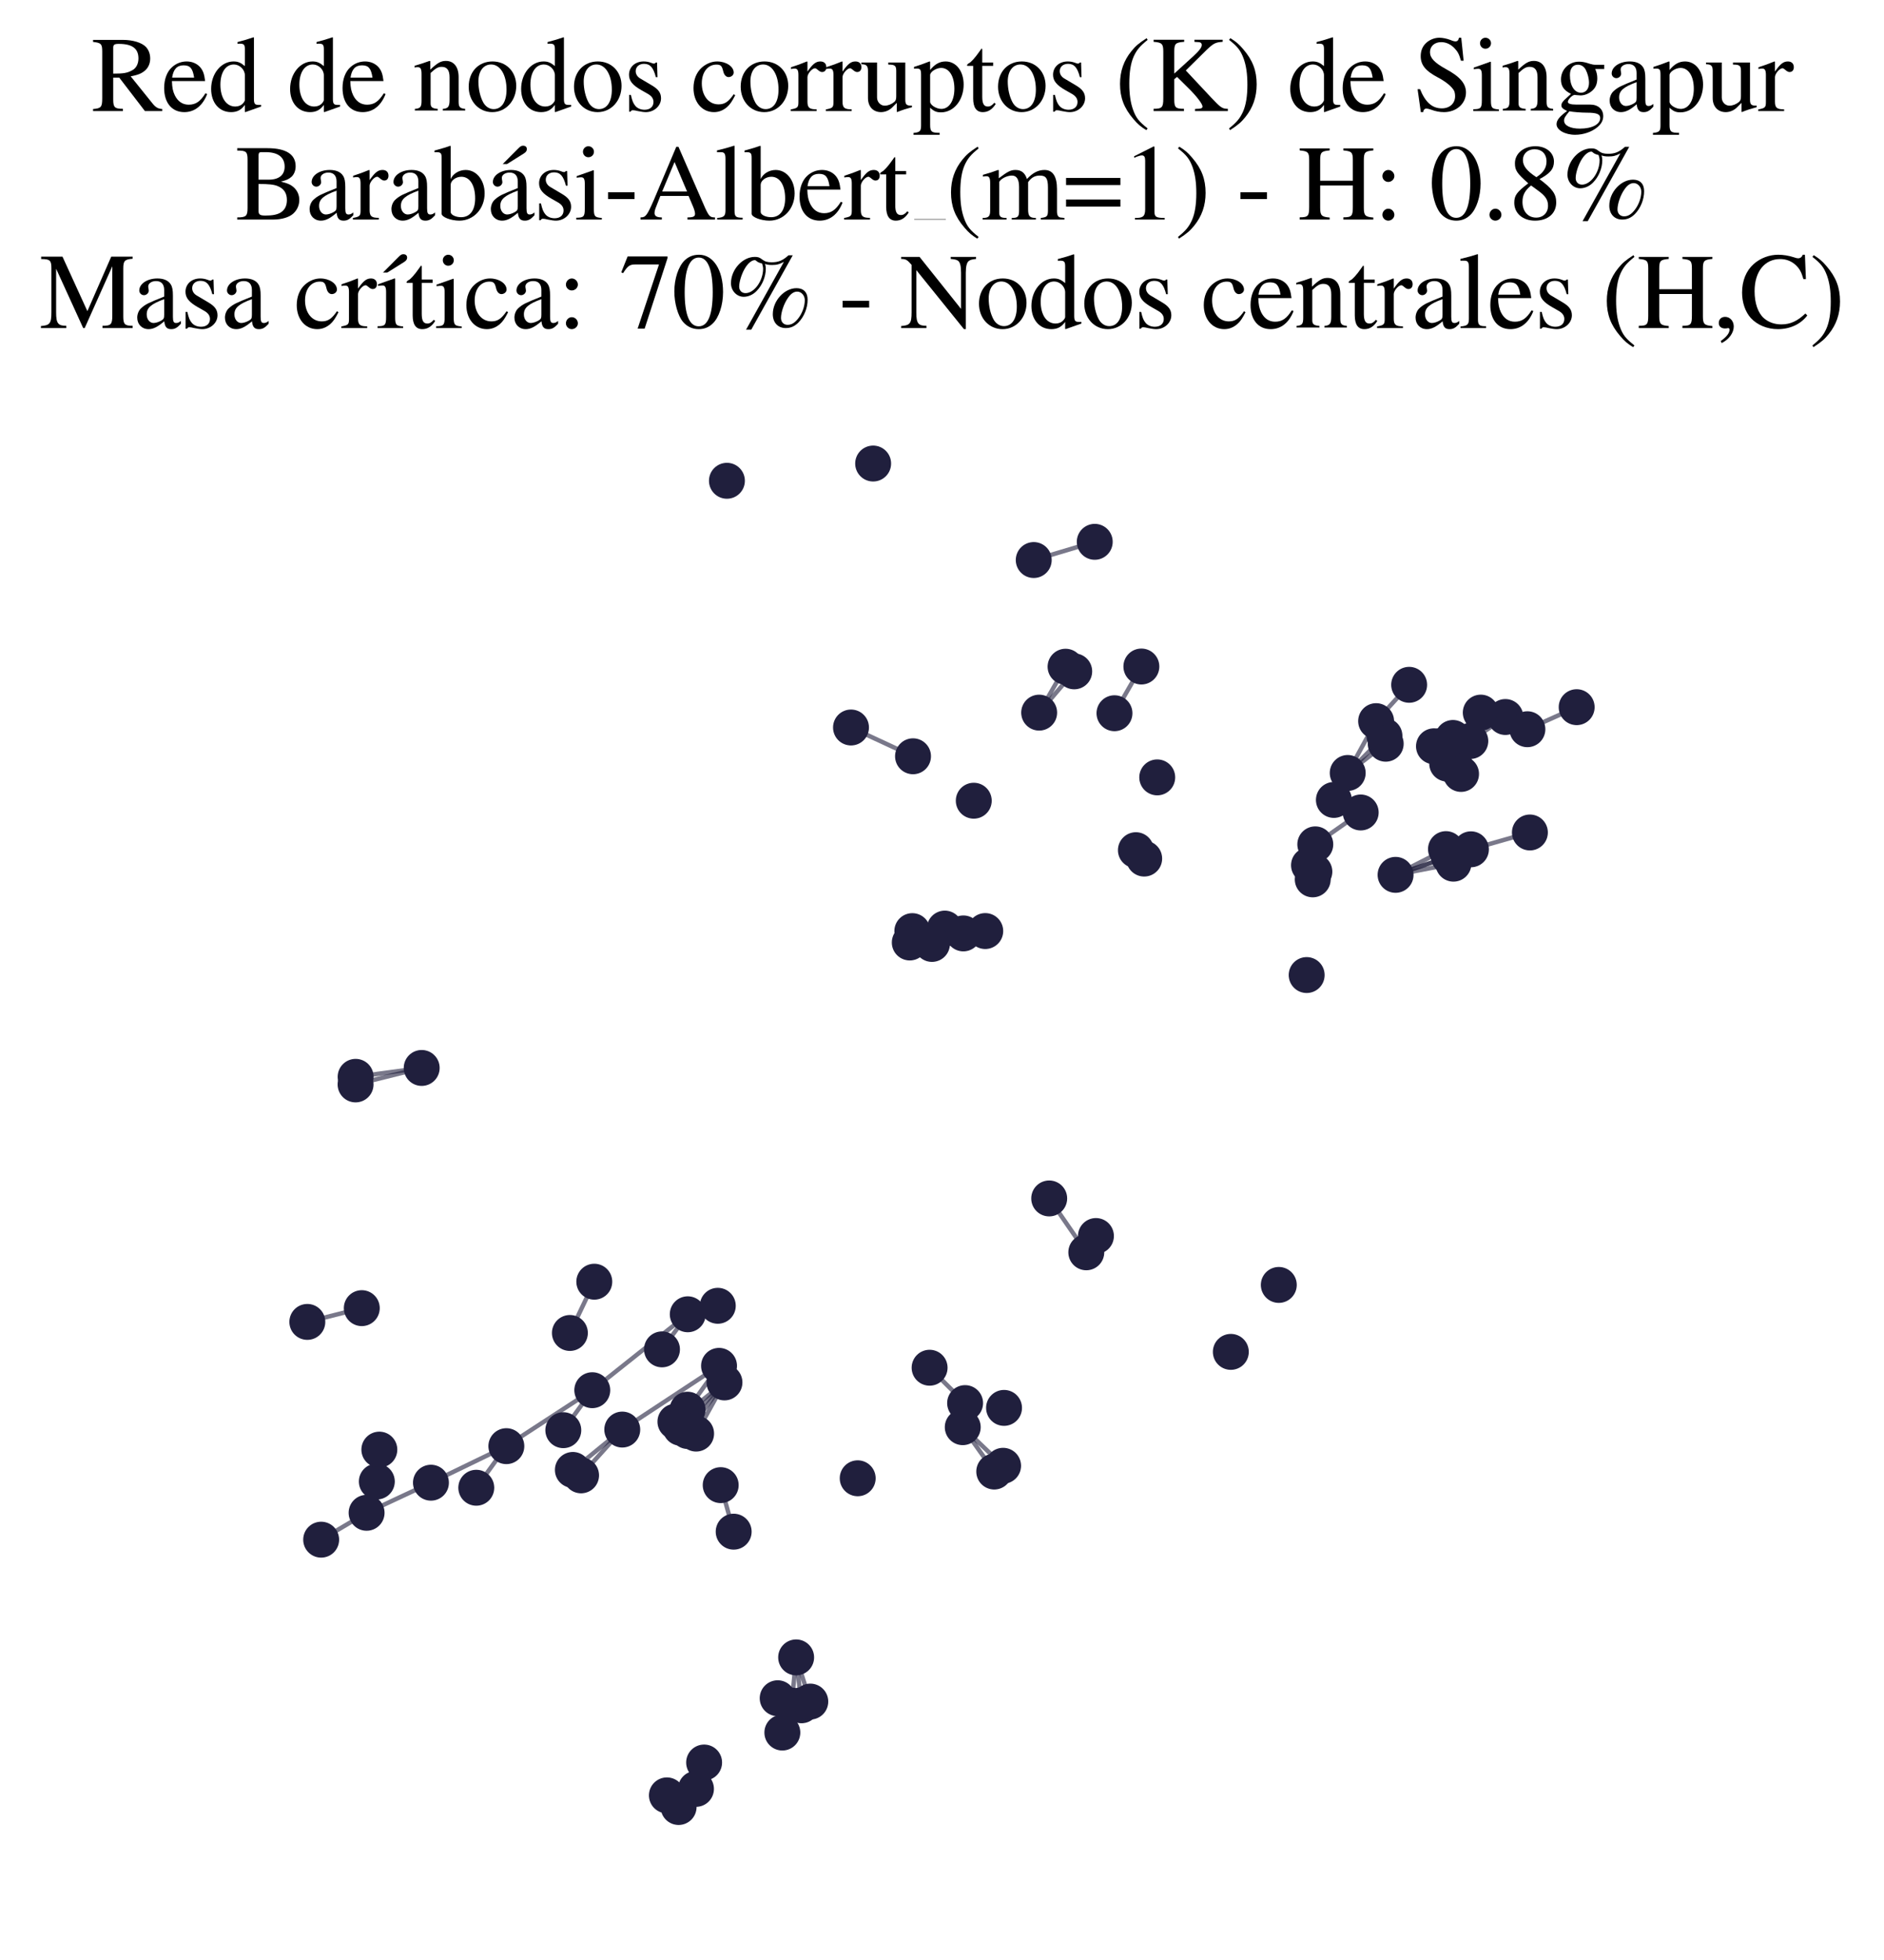 <?xml version="1.0" encoding="utf-8" standalone="no"?>
<!DOCTYPE svg PUBLIC "-//W3C//DTD SVG 1.1//EN"
  "http://www.w3.org/Graphics/SVG/1.1/DTD/svg11.dtd">
<svg xmlns:xlink="http://www.w3.org/1999/xlink" width="171.118pt" height="177.988pt" viewBox="0 0 171.118 177.988" xmlns="http://www.w3.org/2000/svg" version="1.1">
 <defs>
  <style type="text/css">*{stroke-linejoin: round; stroke-linecap: butt}</style>
 </defs>
 <g id="figure_1">
  <g id="patch_1">
   <path d="M 0 177.988 
L 171.118 177.988 
L 171.118 -0 
L 0 -0 
z
" style="fill: #ffffff"/>
  </g>
  <g id="axes_1">
   <g id="LineCollection_1">
    <path d="M 70.634 154.195 
L 71.058 157.312 
" clip-path="url(#pe8f0b586be)" style="fill: none; stroke: #201f3d; stroke-opacity: 0.6; stroke-width: 0.4"/>
    <path d="M 61.822 129.638 
L 65.802 125.521 
" clip-path="url(#pe8f0b586be)" style="fill: none; stroke: #201f3d; stroke-opacity: 0.6; stroke-width: 0.4"/>
    <path d="M 126.756 79.434 
L 132.013 78.419 
" clip-path="url(#pe8f0b586be)" style="fill: none; stroke: #201f3d; stroke-opacity: 0.6; stroke-width: 0.4"/>
    <path d="M 126.756 79.434 
L 131.596 77.781 
" clip-path="url(#pe8f0b586be)" style="fill: none; stroke: #201f3d; stroke-opacity: 0.6; stroke-width: 0.4"/>
    <path d="M 126.756 79.434 
L 133.601 77.115 
" clip-path="url(#pe8f0b586be)" style="fill: none; stroke: #201f3d; stroke-opacity: 0.6; stroke-width: 0.4"/>
    <path d="M 126.756 79.434 
L 131.333 77.098 
" clip-path="url(#pe8f0b586be)" style="fill: none; stroke: #201f3d; stroke-opacity: 0.6; stroke-width: 0.4"/>
    <path d="M 38.301 96.967 
L 32.301 97.774 
" clip-path="url(#pe8f0b586be)" style="fill: none; stroke: #201f3d; stroke-opacity: 0.6; stroke-width: 0.4"/>
    <path d="M 38.301 96.967 
L 32.296 98.463 
" clip-path="url(#pe8f0b586be)" style="fill: none; stroke: #201f3d; stroke-opacity: 0.6; stroke-width: 0.4"/>
    <path d="M 65.459 134.846 
L 66.637 139.072 
" clip-path="url(#pe8f0b586be)" style="fill: none; stroke: #201f3d; stroke-opacity: 0.6; stroke-width: 0.4"/>
    <path d="M 62.467 119.333 
L 53.795 126.226 
" clip-path="url(#pe8f0b586be)" style="fill: none; stroke: #201f3d; stroke-opacity: 0.6; stroke-width: 0.4"/>
    <path d="M 62.467 119.333 
L 60.126 122.519 
" clip-path="url(#pe8f0b586be)" style="fill: none; stroke: #201f3d; stroke-opacity: 0.6; stroke-width: 0.4"/>
    <path d="M 89.487 84.537 
L 87.498 84.751 
" clip-path="url(#pe8f0b586be)" style="fill: none; stroke: #201f3d; stroke-opacity: 0.6; stroke-width: 0.4"/>
    <path d="M 124.989 65.478 
L 122.409 70.183 
" clip-path="url(#pe8f0b586be)" style="fill: none; stroke: #201f3d; stroke-opacity: 0.6; stroke-width: 0.4"/>
    <path d="M 124.989 65.478 
L 127.989 62.179 
" clip-path="url(#pe8f0b586be)" style="fill: none; stroke: #201f3d; stroke-opacity: 0.6; stroke-width: 0.4"/>
    <path d="M 77.294 66.055 
L 82.927 68.668 
" clip-path="url(#pe8f0b586be)" style="fill: none; stroke: #201f3d; stroke-opacity: 0.6; stroke-width: 0.4"/>
    <path d="M 56.519 129.801 
L 65.308 124.015 
" clip-path="url(#pe8f0b586be)" style="fill: none; stroke: #201f3d; stroke-opacity: 0.6; stroke-width: 0.4"/>
    <path d="M 56.519 129.801 
L 52.777 133.958 
" clip-path="url(#pe8f0b586be)" style="fill: none; stroke: #201f3d; stroke-opacity: 0.6; stroke-width: 0.4"/>
    <path d="M 56.519 129.801 
L 52.031 133.466 
" clip-path="url(#pe8f0b586be)" style="fill: none; stroke: #201f3d; stroke-opacity: 0.6; stroke-width: 0.4"/>
    <path d="M 82.863 84.543 
L 85.814 84.314 
" clip-path="url(#pe8f0b586be)" style="fill: none; stroke: #201f3d; stroke-opacity: 0.6; stroke-width: 0.4"/>
    <path d="M 136.729 65.102 
L 133.545 67.283 
" clip-path="url(#pe8f0b586be)" style="fill: none; stroke: #201f3d; stroke-opacity: 0.6; stroke-width: 0.4"/>
    <path d="M 122.409 70.183 
L 125.746 66.818 
" clip-path="url(#pe8f0b586be)" style="fill: none; stroke: #201f3d; stroke-opacity: 0.6; stroke-width: 0.4"/>
    <path d="M 122.409 70.183 
L 125.86 67.529 
" clip-path="url(#pe8f0b586be)" style="fill: none; stroke: #201f3d; stroke-opacity: 0.6; stroke-width: 0.4"/>
    <path d="M 95.296 108.815 
L 98.665 113.706 
" clip-path="url(#pe8f0b586be)" style="fill: none; stroke: #201f3d; stroke-opacity: 0.6; stroke-width: 0.4"/>
    <path d="M 101.225 64.759 
L 103.667 60.518 
" clip-path="url(#pe8f0b586be)" style="fill: none; stroke: #201f3d; stroke-opacity: 0.6; stroke-width: 0.4"/>
    <path d="M 73.596 154.499 
L 72.311 150.487 
" clip-path="url(#pe8f0b586be)" style="fill: none; stroke: #201f3d; stroke-opacity: 0.6; stroke-width: 0.4"/>
    <path d="M 87.658 127.397 
L 84.433 124.186 
" clip-path="url(#pe8f0b586be)" style="fill: none; stroke: #201f3d; stroke-opacity: 0.6; stroke-width: 0.4"/>
    <path d="M 63.213 162.427 
L 63.953 160.032 
" clip-path="url(#pe8f0b586be)" style="fill: none; stroke: #201f3d; stroke-opacity: 0.6; stroke-width: 0.4"/>
    <path d="M 93.891 50.85 
L 99.433 49.196 
" clip-path="url(#pe8f0b586be)" style="fill: none; stroke: #201f3d; stroke-opacity: 0.6; stroke-width: 0.4"/>
    <path d="M 94.384 64.705 
L 97.568 60.957 
" clip-path="url(#pe8f0b586be)" style="fill: none; stroke: #201f3d; stroke-opacity: 0.6; stroke-width: 0.4"/>
    <path d="M 94.384 64.705 
L 96.782 60.536 
" clip-path="url(#pe8f0b586be)" style="fill: none; stroke: #201f3d; stroke-opacity: 0.6; stroke-width: 0.4"/>
    <path d="M 71.894 154.859 
L 72.311 150.487 
" clip-path="url(#pe8f0b586be)" style="fill: none; stroke: #201f3d; stroke-opacity: 0.6; stroke-width: 0.4"/>
    <path d="M 133.601 77.115 
L 138.956 75.587 
" clip-path="url(#pe8f0b586be)" style="fill: none; stroke: #201f3d; stroke-opacity: 0.6; stroke-width: 0.4"/>
    <path d="M 90.304 133.613 
L 87.444 129.584 
" clip-path="url(#pe8f0b586be)" style="fill: none; stroke: #201f3d; stroke-opacity: 0.6; stroke-width: 0.4"/>
    <path d="M 138.729 66.212 
L 143.204 64.21 
" clip-path="url(#pe8f0b586be)" style="fill: none; stroke: #201f3d; stroke-opacity: 0.6; stroke-width: 0.4"/>
    <path d="M 53.795 126.226 
L 45.991 131.307 
" clip-path="url(#pe8f0b586be)" style="fill: none; stroke: #201f3d; stroke-opacity: 0.6; stroke-width: 0.4"/>
    <path d="M 53.795 126.226 
L 51.164 129.857 
" clip-path="url(#pe8f0b586be)" style="fill: none; stroke: #201f3d; stroke-opacity: 0.6; stroke-width: 0.4"/>
    <path d="M 72.8 154.836 
L 72.311 150.487 
" clip-path="url(#pe8f0b586be)" style="fill: none; stroke: #201f3d; stroke-opacity: 0.6; stroke-width: 0.4"/>
    <path d="M 53.978 116.375 
L 51.762 121.03 
" clip-path="url(#pe8f0b586be)" style="fill: none; stroke: #201f3d; stroke-opacity: 0.6; stroke-width: 0.4"/>
    <path d="M 131.966 67.004 
L 134.494 64.703 
" clip-path="url(#pe8f0b586be)" style="fill: none; stroke: #201f3d; stroke-opacity: 0.6; stroke-width: 0.4"/>
    <path d="M 85.814 84.314 
L 82.632 85.576 
" clip-path="url(#pe8f0b586be)" style="fill: none; stroke: #201f3d; stroke-opacity: 0.6; stroke-width: 0.4"/>
    <path d="M 85.814 84.314 
L 87.498 84.751 
" clip-path="url(#pe8f0b586be)" style="fill: none; stroke: #201f3d; stroke-opacity: 0.6; stroke-width: 0.4"/>
    <path d="M 85.814 84.314 
L 84.648 85.707 
" clip-path="url(#pe8f0b586be)" style="fill: none; stroke: #201f3d; stroke-opacity: 0.6; stroke-width: 0.4"/>
    <path d="M 45.991 131.307 
L 39.142 134.625 
" clip-path="url(#pe8f0b586be)" style="fill: none; stroke: #201f3d; stroke-opacity: 0.6; stroke-width: 0.4"/>
    <path d="M 45.991 131.307 
L 43.259 135.084 
" clip-path="url(#pe8f0b586be)" style="fill: none; stroke: #201f3d; stroke-opacity: 0.6; stroke-width: 0.4"/>
    <path d="M 39.142 134.625 
L 33.297 137.358 
" clip-path="url(#pe8f0b586be)" style="fill: none; stroke: #201f3d; stroke-opacity: 0.6; stroke-width: 0.4"/>
    <path d="M 91.108 133.089 
L 87.444 129.584 
" clip-path="url(#pe8f0b586be)" style="fill: none; stroke: #201f3d; stroke-opacity: 0.6; stroke-width: 0.4"/>
    <path d="M 32.86 118.776 
L 27.914 120.026 
" clip-path="url(#pe8f0b586be)" style="fill: none; stroke: #201f3d; stroke-opacity: 0.6; stroke-width: 0.4"/>
    <path d="M 119.464 76.665 
L 123.588 73.771 
" clip-path="url(#pe8f0b586be)" style="fill: none; stroke: #201f3d; stroke-opacity: 0.6; stroke-width: 0.4"/>
    <path d="M 33.297 137.358 
L 29.17 139.798 
" clip-path="url(#pe8f0b586be)" style="fill: none; stroke: #201f3d; stroke-opacity: 0.6; stroke-width: 0.4"/>
    <path d="M 65.802 125.521 
L 62.472 129.934 
" clip-path="url(#pe8f0b586be)" style="fill: none; stroke: #201f3d; stroke-opacity: 0.6; stroke-width: 0.4"/>
    <path d="M 65.802 125.521 
L 63.226 130.167 
" clip-path="url(#pe8f0b586be)" style="fill: none; stroke: #201f3d; stroke-opacity: 0.6; stroke-width: 0.4"/>
    <path d="M 65.802 125.521 
L 61.346 129.085 
" clip-path="url(#pe8f0b586be)" style="fill: none; stroke: #201f3d; stroke-opacity: 0.6; stroke-width: 0.4"/>
    <path d="M 65.308 124.015 
L 62.449 127.996 
" clip-path="url(#pe8f0b586be)" style="fill: none; stroke: #201f3d; stroke-opacity: 0.6; stroke-width: 0.4"/>
   </g>
   <g id="PathCollection_1">
    <defs>
     <path id="m53be09f449" d="M 0 1.581 
C 0.419 1.581 0.822 1.415 1.118 1.118 
C 1.415 0.822 1.581 0.419 1.581 0 
C 1.581 -0.419 1.415 -0.822 1.118 -1.118 
C 0.822 -1.415 0.419 -1.581 0 -1.581 
C -0.419 -1.581 -0.822 -1.415 -1.118 -1.118 
C -1.415 -0.822 -1.581 -0.419 -1.581 0 
C -1.581 0.419 -1.415 0.822 -1.118 1.118 
C -0.822 1.415 -0.419 1.581 0 1.581 
z
" style="stroke: #201f3d; stroke-width: 0.1"/>
    </defs>
    <g clip-path="url(#pe8f0b586be)">
     <use xlink:href="#m53be09f449" x="87.658" y="127.397" style="fill: #201f3d; stroke: #201f3d; stroke-width: 0.1"/>
     <use xlink:href="#m53be09f449" x="65.459" y="134.846" style="fill: #201f3d; stroke: #201f3d; stroke-width: 0.1"/>
     <use xlink:href="#m53be09f449" x="43.259" y="135.084" style="fill: #201f3d; stroke: #201f3d; stroke-width: 0.1"/>
     <use xlink:href="#m53be09f449" x="95.296" y="108.815" style="fill: #201f3d; stroke: #201f3d; stroke-width: 0.1"/>
     <use xlink:href="#m53be09f449" x="131.365" y="68.585" style="fill: #201f3d; stroke: #201f3d; stroke-width: 0.1"/>
     <use xlink:href="#m53be09f449" x="70.634" y="154.195" style="fill: #201f3d; stroke: #201f3d; stroke-width: 0.1"/>
     <use xlink:href="#m53be09f449" x="61.822" y="129.638" style="fill: #201f3d; stroke: #201f3d; stroke-width: 0.1"/>
     <use xlink:href="#m53be09f449" x="136.729" y="65.102" style="fill: #201f3d; stroke: #201f3d; stroke-width: 0.1"/>
     <use xlink:href="#m53be09f449" x="65.802" y="125.521" style="fill: #201f3d; stroke: #201f3d; stroke-width: 0.1"/>
     <use xlink:href="#m53be09f449" x="71.058" y="157.312" style="fill: #201f3d; stroke: #201f3d; stroke-width: 0.1"/>
     <use xlink:href="#m53be09f449" x="32.301" y="97.774" style="fill: #201f3d; stroke: #201f3d; stroke-width: 0.1"/>
     <use xlink:href="#m53be09f449" x="127.989" y="62.179" style="fill: #201f3d; stroke: #201f3d; stroke-width: 0.1"/>
     <use xlink:href="#m53be09f449" x="88.444" y="72.703" style="fill: #201f3d; stroke: #201f3d; stroke-width: 0.1"/>
     <use xlink:href="#m53be09f449" x="131.966" y="67.004" style="fill: #201f3d; stroke: #201f3d; stroke-width: 0.1"/>
     <use xlink:href="#m53be09f449" x="63.226" y="130.167" style="fill: #201f3d; stroke: #201f3d; stroke-width: 0.1"/>
     <use xlink:href="#m53be09f449" x="62.449" y="127.996" style="fill: #201f3d; stroke: #201f3d; stroke-width: 0.1"/>
     <use xlink:href="#m53be09f449" x="103.667" y="60.518" style="fill: #201f3d; stroke: #201f3d; stroke-width: 0.1"/>
     <use xlink:href="#m53be09f449" x="39.142" y="134.625" style="fill: #201f3d; stroke: #201f3d; stroke-width: 0.1"/>
     <use xlink:href="#m53be09f449" x="65.308" y="124.015" style="fill: #201f3d; stroke: #201f3d; stroke-width: 0.1"/>
     <use xlink:href="#m53be09f449" x="27.914" y="120.026" style="fill: #201f3d; stroke: #201f3d; stroke-width: 0.1"/>
     <use xlink:href="#m53be09f449" x="66.024" y="43.654" style="fill: #201f3d; stroke: #201f3d; stroke-width: 0.1"/>
     <use xlink:href="#m53be09f449" x="131.444" y="69.333" style="fill: #201f3d; stroke: #201f3d; stroke-width: 0.1"/>
     <use xlink:href="#m53be09f449" x="38.301" y="96.967" style="fill: #201f3d; stroke: #201f3d; stroke-width: 0.1"/>
     <use xlink:href="#m53be09f449" x="91.108" y="133.089" style="fill: #201f3d; stroke: #201f3d; stroke-width: 0.1"/>
     <use xlink:href="#m53be09f449" x="61.636" y="164.071" style="fill: #201f3d; stroke: #201f3d; stroke-width: 0.1"/>
     <use xlink:href="#m53be09f449" x="72.8" y="154.836" style="fill: #201f3d; stroke: #201f3d; stroke-width: 0.1"/>
     <use xlink:href="#m53be09f449" x="99.541" y="112.227" style="fill: #201f3d; stroke: #201f3d; stroke-width: 0.1"/>
     <use xlink:href="#m53be09f449" x="132.205" y="69.665" style="fill: #201f3d; stroke: #201f3d; stroke-width: 0.1"/>
     <use xlink:href="#m53be09f449" x="63.213" y="162.427" style="fill: #201f3d; stroke: #201f3d; stroke-width: 0.1"/>
     <use xlink:href="#m53be09f449" x="45.991" y="131.307" style="fill: #201f3d; stroke: #201f3d; stroke-width: 0.1"/>
     <use xlink:href="#m53be09f449" x="61.346" y="129.085" style="fill: #201f3d; stroke: #201f3d; stroke-width: 0.1"/>
     <use xlink:href="#m53be09f449" x="138.729" y="66.212" style="fill: #201f3d; stroke: #201f3d; stroke-width: 0.1"/>
     <use xlink:href="#m53be09f449" x="72.311" y="150.487" style="fill: #201f3d; stroke: #201f3d; stroke-width: 0.1"/>
     <use xlink:href="#m53be09f449" x="125.746" y="66.818" style="fill: #201f3d; stroke: #201f3d; stroke-width: 0.1"/>
     <use xlink:href="#m53be09f449" x="105.108" y="70.584" style="fill: #201f3d; stroke: #201f3d; stroke-width: 0.1"/>
     <use xlink:href="#m53be09f449" x="77.902" y="134.224" style="fill: #201f3d; stroke: #201f3d; stroke-width: 0.1"/>
     <use xlink:href="#m53be09f449" x="130.938" y="67.728" style="fill: #201f3d; stroke: #201f3d; stroke-width: 0.1"/>
     <use xlink:href="#m53be09f449" x="132.013" y="78.419" style="fill: #201f3d; stroke: #201f3d; stroke-width: 0.1"/>
     <use xlink:href="#m53be09f449" x="66.637" y="139.072" style="fill: #201f3d; stroke: #201f3d; stroke-width: 0.1"/>
     <use xlink:href="#m53be09f449" x="119.381" y="79.147" style="fill: #201f3d; stroke: #201f3d; stroke-width: 0.1"/>
     <use xlink:href="#m53be09f449" x="60.572" y="163.015" style="fill: #201f3d; stroke: #201f3d; stroke-width: 0.1"/>
     <use xlink:href="#m53be09f449" x="103.17" y="77.194" style="fill: #201f3d; stroke: #201f3d; stroke-width: 0.1"/>
     <use xlink:href="#m53be09f449" x="87.498" y="84.751" style="fill: #201f3d; stroke: #201f3d; stroke-width: 0.1"/>
     <use xlink:href="#m53be09f449" x="138.956" y="75.587" style="fill: #201f3d; stroke: #201f3d; stroke-width: 0.1"/>
     <use xlink:href="#m53be09f449" x="51.762" y="121.03" style="fill: #201f3d; stroke: #201f3d; stroke-width: 0.1"/>
     <use xlink:href="#m53be09f449" x="29.17" y="139.798" style="fill: #201f3d; stroke: #201f3d; stroke-width: 0.1"/>
     <use xlink:href="#m53be09f449" x="82.863" y="84.543" style="fill: #201f3d; stroke: #201f3d; stroke-width: 0.1"/>
     <use xlink:href="#m53be09f449" x="103.923" y="77.957" style="fill: #201f3d; stroke: #201f3d; stroke-width: 0.1"/>
     <use xlink:href="#m53be09f449" x="118.893" y="78.562" style="fill: #201f3d; stroke: #201f3d; stroke-width: 0.1"/>
     <use xlink:href="#m53be09f449" x="124.989" y="65.478" style="fill: #201f3d; stroke: #201f3d; stroke-width: 0.1"/>
     <use xlink:href="#m53be09f449" x="131.333" y="77.098" style="fill: #201f3d; stroke: #201f3d; stroke-width: 0.1"/>
     <use xlink:href="#m53be09f449" x="116.15" y="116.668" style="fill: #201f3d; stroke: #201f3d; stroke-width: 0.1"/>
     <use xlink:href="#m53be09f449" x="98.665" y="113.706" style="fill: #201f3d; stroke: #201f3d; stroke-width: 0.1"/>
     <use xlink:href="#m53be09f449" x="71.894" y="154.859" style="fill: #201f3d; stroke: #201f3d; stroke-width: 0.1"/>
     <use xlink:href="#m53be09f449" x="132.703" y="70.272" style="fill: #201f3d; stroke: #201f3d; stroke-width: 0.1"/>
     <use xlink:href="#m53be09f449" x="77.294" y="66.055" style="fill: #201f3d; stroke: #201f3d; stroke-width: 0.1"/>
     <use xlink:href="#m53be09f449" x="126.756" y="79.434" style="fill: #201f3d; stroke: #201f3d; stroke-width: 0.1"/>
     <use xlink:href="#m53be09f449" x="56.519" y="129.801" style="fill: #201f3d; stroke: #201f3d; stroke-width: 0.1"/>
     <use xlink:href="#m53be09f449" x="52.031" y="133.466" style="fill: #201f3d; stroke: #201f3d; stroke-width: 0.1"/>
     <use xlink:href="#m53be09f449" x="94.384" y="64.705" style="fill: #201f3d; stroke: #201f3d; stroke-width: 0.1"/>
     <use xlink:href="#m53be09f449" x="134.494" y="64.703" style="fill: #201f3d; stroke: #201f3d; stroke-width: 0.1"/>
     <use xlink:href="#m53be09f449" x="79.305" y="42.088" style="fill: #201f3d; stroke: #201f3d; stroke-width: 0.1"/>
     <use xlink:href="#m53be09f449" x="73.596" y="154.499" style="fill: #201f3d; stroke: #201f3d; stroke-width: 0.1"/>
     <use xlink:href="#m53be09f449" x="32.296" y="98.463" style="fill: #201f3d; stroke: #201f3d; stroke-width: 0.1"/>
     <use xlink:href="#m53be09f449" x="133.545" y="67.283" style="fill: #201f3d; stroke: #201f3d; stroke-width: 0.1"/>
     <use xlink:href="#m53be09f449" x="99.433" y="49.196" style="fill: #201f3d; stroke: #201f3d; stroke-width: 0.1"/>
     <use xlink:href="#m53be09f449" x="82.632" y="85.576" style="fill: #201f3d; stroke: #201f3d; stroke-width: 0.1"/>
     <use xlink:href="#m53be09f449" x="90.304" y="133.613" style="fill: #201f3d; stroke: #201f3d; stroke-width: 0.1"/>
     <use xlink:href="#m53be09f449" x="125.86" y="67.529" style="fill: #201f3d; stroke: #201f3d; stroke-width: 0.1"/>
     <use xlink:href="#m53be09f449" x="85.814" y="84.314" style="fill: #201f3d; stroke: #201f3d; stroke-width: 0.1"/>
     <use xlink:href="#m53be09f449" x="111.793" y="122.747" style="fill: #201f3d; stroke: #201f3d; stroke-width: 0.1"/>
     <use xlink:href="#m53be09f449" x="101.225" y="64.759" style="fill: #201f3d; stroke: #201f3d; stroke-width: 0.1"/>
     <use xlink:href="#m53be09f449" x="52.777" y="133.958" style="fill: #201f3d; stroke: #201f3d; stroke-width: 0.1"/>
     <use xlink:href="#m53be09f449" x="131.596" y="77.781" style="fill: #201f3d; stroke: #201f3d; stroke-width: 0.1"/>
     <use xlink:href="#m53be09f449" x="119.464" y="76.665" style="fill: #201f3d; stroke: #201f3d; stroke-width: 0.1"/>
     <use xlink:href="#m53be09f449" x="123.588" y="73.771" style="fill: #201f3d; stroke: #201f3d; stroke-width: 0.1"/>
     <use xlink:href="#m53be09f449" x="133.601" y="77.115" style="fill: #201f3d; stroke: #201f3d; stroke-width: 0.1"/>
     <use xlink:href="#m53be09f449" x="96.782" y="60.536" style="fill: #201f3d; stroke: #201f3d; stroke-width: 0.1"/>
     <use xlink:href="#m53be09f449" x="84.648" y="85.707" style="fill: #201f3d; stroke: #201f3d; stroke-width: 0.1"/>
     <use xlink:href="#m53be09f449" x="62.467" y="119.333" style="fill: #201f3d; stroke: #201f3d; stroke-width: 0.1"/>
     <use xlink:href="#m53be09f449" x="93.891" y="50.85" style="fill: #201f3d; stroke: #201f3d; stroke-width: 0.1"/>
     <use xlink:href="#m53be09f449" x="91.194" y="127.833" style="fill: #201f3d; stroke: #201f3d; stroke-width: 0.1"/>
     <use xlink:href="#m53be09f449" x="84.433" y="124.186" style="fill: #201f3d; stroke: #201f3d; stroke-width: 0.1"/>
     <use xlink:href="#m53be09f449" x="65.195" y="118.562" style="fill: #201f3d; stroke: #201f3d; stroke-width: 0.1"/>
     <use xlink:href="#m53be09f449" x="122.409" y="70.183" style="fill: #201f3d; stroke: #201f3d; stroke-width: 0.1"/>
     <use xlink:href="#m53be09f449" x="118.681" y="88.532" style="fill: #201f3d; stroke: #201f3d; stroke-width: 0.1"/>
     <use xlink:href="#m53be09f449" x="97.568" y="60.957" style="fill: #201f3d; stroke: #201f3d; stroke-width: 0.1"/>
     <use xlink:href="#m53be09f449" x="53.795" y="126.226" style="fill: #201f3d; stroke: #201f3d; stroke-width: 0.1"/>
     <use xlink:href="#m53be09f449" x="33.297" y="137.358" style="fill: #201f3d; stroke: #201f3d; stroke-width: 0.1"/>
     <use xlink:href="#m53be09f449" x="34.226" y="134.517" style="fill: #201f3d; stroke: #201f3d; stroke-width: 0.1"/>
     <use xlink:href="#m53be09f449" x="62.472" y="129.934" style="fill: #201f3d; stroke: #201f3d; stroke-width: 0.1"/>
     <use xlink:href="#m53be09f449" x="34.455" y="131.622" style="fill: #201f3d; stroke: #201f3d; stroke-width: 0.1"/>
     <use xlink:href="#m53be09f449" x="51.164" y="129.857" style="fill: #201f3d; stroke: #201f3d; stroke-width: 0.1"/>
     <use xlink:href="#m53be09f449" x="143.204" y="64.21" style="fill: #201f3d; stroke: #201f3d; stroke-width: 0.1"/>
     <use xlink:href="#m53be09f449" x="32.86" y="118.776" style="fill: #201f3d; stroke: #201f3d; stroke-width: 0.1"/>
     <use xlink:href="#m53be09f449" x="53.978" y="116.375" style="fill: #201f3d; stroke: #201f3d; stroke-width: 0.1"/>
     <use xlink:href="#m53be09f449" x="121.153" y="72.632" style="fill: #201f3d; stroke: #201f3d; stroke-width: 0.1"/>
     <use xlink:href="#m53be09f449" x="130.243" y="67.761" style="fill: #201f3d; stroke: #201f3d; stroke-width: 0.1"/>
     <use xlink:href="#m53be09f449" x="60.126" y="122.519" style="fill: #201f3d; stroke: #201f3d; stroke-width: 0.1"/>
     <use xlink:href="#m53be09f449" x="87.444" y="129.584" style="fill: #201f3d; stroke: #201f3d; stroke-width: 0.1"/>
     <use xlink:href="#m53be09f449" x="63.953" y="160.032" style="fill: #201f3d; stroke: #201f3d; stroke-width: 0.1"/>
     <use xlink:href="#m53be09f449" x="89.487" y="84.537" style="fill: #201f3d; stroke: #201f3d; stroke-width: 0.1"/>
     <use xlink:href="#m53be09f449" x="119.232" y="79.844" style="fill: #201f3d; stroke: #201f3d; stroke-width: 0.1"/>
     <use xlink:href="#m53be09f449" x="82.927" y="68.668" style="fill: #201f3d; stroke: #201f3d; stroke-width: 0.1"/>
    </g>
   </g>
   <g id="text_1">
    <!-- Red de nodos corruptos (K) de Singapur -->
    <g transform="translate(8.286 10.084) scale(0.096 -0.096)">
     <defs>
      <path id="NimbusRomNo9L-Regu-52" d="M 4218 121 
C 3974 140 3846 205 3661 424 
L 2342 2061 
C 2771 2143 2963 2219 3174 2388 
C 3379 2553 3501 2818 3501 3113 
C 3501 3385 3418 3618 3251 3801 
C 3008 4059 2477 4224 1875 4224 
L 109 4224 
L 109 4102 
C 589 4051 653 3981 653 3528 
L 653 765 
C 653 236 589 159 109 121 
L 109 0 
L 1882 0 
L 1882 134 
C 1389 134 1306 219 1306 692 
L 1306 1984 
L 1664 1984 
L 3187 0 
L 4218 0 
L 4218 121 
z
M 1306 3762 
C 1306 3937 1376 3987 1632 3987 
C 2432 3987 2803 3716 2803 3123 
C 2803 2807 2669 2542 2438 2423 
C 2144 2258 1920 2221 1306 2221 
L 1306 3762 
z
" transform="scale(0.016)"/>
      <path id="NimbusRomNo9L-Regu-65" d="M 2611 1053 
C 2304 564 2029 378 1619 378 
C 1254 378 979 564 794 930 
C 678 1174 634 1386 621 1779 
L 2592 1779 
C 2541 2193 2477 2377 2317 2581 
C 2125 2811 1830 2944 1498 2944 
C 1178 2944 877 2829 634 2611 
C 333 2349 160 1894 160 1370 
C 160 486 621 -64 1357 -64 
C 1965 -64 2445 315 2714 1008 
L 2611 1053 
z
M 634 1984 
C 704 2479 922 2714 1312 2714 
C 1702 2714 1856 2535 1939 1984 
L 634 1984 
z
" transform="scale(0.016)"/>
      <path id="NimbusRomNo9L-Regu-64" d="M 2202 -64 
L 3142 269 
L 3142 365 
C 3027 365 3014 365 2995 365 
C 2765 365 2714 435 2714 731 
L 2714 4364 
L 2682 4377 
C 2374 4268 2150 4204 1741 4096 
L 1741 3994 
C 1792 4000 1830 4000 1882 4000 
C 2118 4000 2176 3936 2176 3672 
L 2176 2669 
C 1933 2874 1760 2944 1504 2944 
C 768 2944 173 2221 173 1312 
C 173 493 653 -64 1357 -64 
C 1715 -64 1958 64 2176 365 
L 2176 -45 
L 2202 -64 
z
M 2176 653 
C 2176 608 2131 531 2067 461 
C 1952 333 1792 269 1606 269 
C 1075 269 723 781 723 1568 
C 723 2291 1037 2765 1523 2765 
C 1862 2765 2176 2464 2176 2125 
L 2176 653 
z
" transform="scale(0.016)"/>
      <path id="NimbusRomNo9L-Regu-6e" d="M 102 2579 
C 141 2598 205 2605 275 2605 
C 454 2605 512 2509 512 2195 
L 512 608 
C 512 243 442 154 115 128 
L 115 32 
L 1472 32 
L 1472 128 
C 1146 154 1050 230 1050 461 
L 1050 2259 
C 1357 2547 1498 2624 1709 2624 
C 2022 2624 2176 2426 2176 2003 
L 2176 666 
C 2176 262 2093 154 1773 128 
L 1773 32 
L 3104 32 
L 3104 128 
C 2790 160 2714 237 2714 550 
L 2714 2016 
C 2714 2618 2432 2976 1958 2976 
C 1664 2976 1466 2867 1030 2458 
L 1030 2963 
L 986 2976 
C 672 2861 454 2790 102 2688 
L 102 2579 
z
" transform="scale(0.016)"/>
      <path id="NimbusRomNo9L-Regu-6f" d="M 1600 2944 
C 768 2944 186 2330 186 1446 
C 186 582 781 -64 1587 -64 
C 2394 -64 3008 614 3008 1498 
C 3008 2336 2419 2944 1600 2944 
z
M 1517 2765 
C 2054 2765 2432 2150 2432 1274 
C 2432 550 2144 115 1664 115 
C 1414 115 1178 269 1043 525 
C 864 858 762 1306 762 1760 
C 762 2368 1062 2765 1517 2765 
z
" transform="scale(0.016)"/>
      <path id="NimbusRomNo9L-Regu-73" d="M 2016 2010 
L 1990 2880 
L 1920 2880 
L 1907 2867 
C 1850 2822 1843 2816 1818 2816 
C 1779 2816 1715 2829 1645 2861 
C 1504 2915 1363 2944 1197 2944 
C 691 2944 326 2616 326 2154 
C 326 1796 531 1539 1075 1231 
L 1446 1020 
C 1670 892 1779 737 1779 539 
C 1779 256 1574 77 1248 77 
C 1030 77 832 159 710 298 
C 576 455 518 600 435 960 
L 333 960 
L 333 -39 
L 416 -39 
C 461 33 486 48 563 48 
C 621 48 710 35 858 -2 
C 1037 -39 1210 -64 1325 -64 
C 1818 -64 2227 308 2227 757 
C 2227 1077 2074 1289 1690 1520 
L 998 1930 
C 819 2033 723 2194 723 2367 
C 723 2624 922 2803 1216 2803 
C 1581 2803 1773 2583 1920 2010 
L 2016 2010 
z
" transform="scale(0.016)"/>
      <path id="NimbusRomNo9L-Regu-63" d="M 2547 998 
C 2240 550 2010 397 1645 397 
C 1062 397 653 909 653 1645 
C 653 2304 1005 2758 1523 2758 
C 1754 2758 1837 2688 1901 2451 
L 1939 2310 
C 1990 2131 2106 2016 2240 2016 
C 2406 2016 2547 2138 2547 2285 
C 2547 2643 2099 2944 1562 2944 
C 1248 2944 922 2816 659 2586 
C 339 2304 160 1869 160 1363 
C 160 531 666 -64 1376 -64 
C 1664 -64 1920 38 2150 237 
C 2323 390 2445 563 2637 941 
L 2547 998 
z
" transform="scale(0.016)"/>
      <path id="NimbusRomNo9L-Regu-72" d="M 45 2496 
C 134 2515 192 2522 269 2522 
C 429 2522 486 2419 486 2138 
L 486 538 
C 486 218 442 173 32 96 
L 32 0 
L 1568 0 
L 1568 102 
C 1133 102 1024 199 1024 565 
L 1024 2013 
C 1024 2219 1299 2541 1472 2541 
C 1510 2541 1568 2509 1638 2445 
C 1741 2355 1811 2317 1894 2317 
C 2048 2317 2144 2426 2144 2605 
C 2144 2816 2010 2944 1792 2944 
C 1523 2944 1338 2797 1024 2343 
L 1024 2931 
L 992 2944 
C 653 2803 422 2721 45 2599 
L 45 2496 
z
" transform="scale(0.016)"/>
      <path id="NimbusRomNo9L-Regu-75" d="M 3066 320 
L 3034 320 
C 2739 320 2669 390 2669 685 
L 2669 2880 
L 1658 2880 
L 1658 2758 
C 2054 2758 2131 2694 2131 2375 
L 2131 875 
C 2131 697 2099 607 2010 537 
C 1837 397 1638 320 1446 320 
C 1197 320 992 537 992 805 
L 992 2880 
L 58 2880 
L 58 2778 
C 365 2778 454 2682 454 2387 
L 454 770 
C 454 263 762 -64 1229 -64 
C 1466 -64 1715 38 1888 211 
L 2163 486 
L 2163 -45 
L 2189 -58 
C 2509 70 2739 141 3066 230 
L 3066 320 
z
" transform="scale(0.016)"/>
      <path id="NimbusRomNo9L-Regu-70" d="M 58 2516 
C 115 2522 160 2522 218 2522 
C 435 2522 480 2458 480 2155 
L 480 -855 
C 480 -1189 410 -1261 32 -1299 
L 32 -1408 
L 1581 -1408 
L 1581 -1293 
C 1101 -1293 1018 -1222 1018 -816 
L 1018 199 
C 1242 -13 1395 -77 1664 -77 
C 2419 -77 3008 643 3008 1575 
C 3008 2372 2560 2944 1939 2944 
C 1581 2944 1299 2784 1018 2438 
L 1018 2931 
L 979 2944 
C 634 2810 410 2726 58 2618 
L 58 2516 
z
M 1018 2136 
C 1018 2329 1376 2560 1670 2560 
C 2144 2560 2458 2071 2458 1324 
C 2458 611 2144 128 1683 128 
C 1382 128 1018 359 1018 552 
L 1018 2136 
z
" transform="scale(0.016)"/>
      <path id="NimbusRomNo9L-Regu-74" d="M 1632 2880 
L 986 2880 
L 986 3622 
C 986 3686 979 3706 941 3706 
C 896 3648 858 3590 813 3526 
C 570 3174 294 2867 192 2841 
C 122 2794 83 2748 83 2715 
C 83 2695 90 2682 109 2682 
L 448 2682 
L 448 751 
C 448 212 640 -64 1018 -64 
C 1331 -64 1574 90 1786 423 
L 1702 493 
C 1568 333 1459 269 1318 269 
C 1082 269 986 443 986 847 
L 986 2682 
L 1632 2682 
L 1632 2880 
z
" transform="scale(0.016)"/>
      <path id="NimbusRomNo9L-Regu-28" d="M 1888 4326 
C 1414 4019 1222 3853 986 3558 
C 531 3002 307 2362 307 1613 
C 307 800 544 173 1107 -480 
C 1370 -787 1536 -928 1869 -1133 
L 1946 -1030 
C 1434 -627 1254 -403 1082 77 
C 928 506 858 992 858 1632 
C 858 2304 941 2829 1114 3226 
C 1293 3622 1485 3853 1946 4224 
L 1888 4326 
z
" transform="scale(0.016)"/>
      <path id="NimbusRomNo9L-Regu-4b" d="M 2643 4109 
C 2720 4096 2784 4096 2810 4096 
C 3002 4096 3078 4045 3078 3917 
C 3078 3775 2931 3583 2579 3257 
L 1446 2224 
L 1446 3534 
C 1446 4000 1517 4071 2035 4109 
L 2035 4231 
L 218 4231 
L 218 4109 
C 717 4071 794 3988 794 3531 
L 794 750 
C 794 217 723 134 218 134 
L 218 0 
L 2022 0 
L 2022 134 
C 1523 134 1446 211 1446 683 
L 1446 1891 
L 1613 2026 
L 2291 1355 
C 2778 876 3123 422 3123 269 
C 3123 179 3034 134 2854 134 
C 2822 134 2752 134 2675 121 
L 2675 0 
L 4627 0 
L 4627 134 
C 4294 134 4205 198 3622 816 
L 2131 2409 
L 3347 3611 
C 3782 4026 3885 4077 4320 4109 
L 4320 4231 
L 2643 4231 
L 2643 4109 
z
" transform="scale(0.016)"/>
      <path id="NimbusRomNo9L-Regu-29" d="M 243 -1133 
C 717 -826 909 -659 1146 -365 
C 1600 192 1824 832 1824 1581 
C 1824 2400 1587 3021 1024 3674 
C 762 3981 595 4122 262 4326 
L 186 4224 
C 698 3821 870 3597 1050 3117 
C 1203 2688 1274 2202 1274 1562 
C 1274 896 1190 365 1018 -26 
C 838 -429 646 -659 186 -1030 
L 243 -1133 
z
" transform="scale(0.016)"/>
      <path id="NimbusRomNo9L-Regu-53" d="M 2861 4352 
L 2726 4352 
C 2701 4205 2630 4135 2522 4135 
C 2458 4135 2349 4160 2240 4212 
C 2003 4301 1766 4352 1562 4352 
C 1286 4352 1005 4244 794 4058 
C 570 3859 454 3590 454 3256 
C 454 2743 736 2385 1453 2006 
C 1914 1763 2246 1499 2406 1256 
C 2464 1173 2496 1038 2496 884 
C 2496 454 2176 160 1709 160 
C 1139 160 736 513 416 1296 
L 269 1296 
L 461 -64 
L 602 -64 
C 608 57 685 147 781 147 
C 851 147 960 122 1082 79 
C 1325 -14 1581 -64 1837 -64 
C 2573 -64 3142 442 3142 1101 
C 3142 1626 2790 2042 1946 2496 
C 1274 2868 1005 3149 1005 3495 
C 1005 3847 1274 4090 1670 4090 
C 1958 4090 2227 3968 2451 3738 
C 2650 3533 2739 3367 2842 2989 
L 3002 2989 
L 2861 4352 
z
" transform="scale(0.016)"/>
      <path id="NimbusRomNo9L-Regu-69" d="M 1120 2929 
L 128 2579 
L 128 2484 
L 179 2490 
C 256 2502 339 2509 397 2509 
C 550 2509 608 2406 608 2125 
L 608 640 
C 608 179 544 109 102 109 
L 102 0 
L 1619 0 
L 1619 96 
C 1197 128 1146 191 1146 650 
L 1146 2910 
L 1120 2929 
z
M 819 4352 
C 646 4352 499 4205 499 4026 
C 499 3847 640 3699 819 3699 
C 1005 3699 1152 3840 1152 4026 
C 1152 4205 1005 4352 819 4352 
z
" transform="scale(0.016)"/>
      <path id="NimbusRomNo9L-Regu-67" d="M 3008 2496 
L 3008 2746 
L 2515 2746 
C 2387 2746 2291 2763 2163 2802 
L 2022 2847 
C 1850 2903 1677 2931 1510 2931 
C 915 2931 442 2467 442 1881 
C 442 1476 614 1230 1037 1018 
C 915 906 800 799 762 768 
C 550 588 467 463 467 338 
C 467 206 544 131 806 6 
C 352 -329 179 -543 179 -781 
C 179 -1124 678 -1408 1286 -1408 
C 1766 -1408 2266 -1238 2598 -962 
C 2842 -759 2950 -548 2950 -299 
C 2950 108 2650 384 2176 384 
L 1350 384 
C 1011 384 851 443 851 548 
C 851 678 1062 908 1235 960 
C 1293 953 1338 947 1357 947 
C 1478 934 1562 928 1600 928 
C 1837 928 2093 1026 2291 1203 
C 2502 1387 2598 1617 2598 1945 
C 2598 2135 2566 2286 2477 2496 
L 3008 2496 
z
M 941 -13 
C 1152 -58 1664 -96 1978 -96 
C 2560 -96 2771 -180 2771 -414 
C 2771 -791 2285 -1043 1562 -1043 
C 998 -1043 627 -855 627 -570 
C 627 -420 672 -336 941 -13 
z
M 973 2145 
C 973 2526 1152 2752 1446 2752 
C 1645 2752 1811 2642 1914 2449 
C 2029 2223 2106 1927 2106 1675 
C 2106 1314 1920 1088 1626 1088 
C 1242 1088 973 1507 973 2126 
L 973 2145 
z
" transform="scale(0.016)"/>
      <path id="NimbusRomNo9L-Regu-61" d="M 2829 423 
C 2720 333 2643 301 2547 301 
C 2400 301 2355 390 2355 672 
L 2355 1920 
C 2355 2253 2323 2438 2227 2592 
C 2086 2822 1811 2944 1434 2944 
C 832 2944 358 2630 358 2227 
C 358 2080 486 1952 634 1952 
C 787 1952 922 2080 922 2221 
C 922 2246 915 2278 909 2323 
C 896 2381 890 2432 890 2477 
C 890 2650 1094 2790 1350 2790 
C 1664 2790 1837 2605 1837 2259 
L 1837 1869 
C 851 1472 742 1421 467 1178 
C 326 1050 237 832 237 621 
C 237 218 518 -64 909 -64 
C 1190 -64 1453 70 1843 403 
C 1875 70 1990 -64 2253 -64 
C 2470 -64 2605 13 2829 256 
L 2829 423 
z
M 1837 783 
C 1837 584 1805 526 1670 449 
C 1517 359 1338 301 1203 301 
C 979 301 800 520 800 796 
L 800 822 
C 800 1201 1062 1433 1837 1715 
L 1837 783 
z
" transform="scale(0.016)"/>
     </defs>
     <use xlink:href="#NimbusRomNo9L-Regu-52" transform="scale(0.996)"/>
     <use xlink:href="#NimbusRomNo9L-Regu-65" transform="translate(66.45 0) scale(0.996)"/>
     <use xlink:href="#NimbusRomNo9L-Regu-64" transform="translate(110.684 0) scale(0.996)"/>
     <use xlink:href="#NimbusRomNo9L-Regu-64" transform="translate(185.403 0) scale(0.996)"/>
     <use xlink:href="#NimbusRomNo9L-Regu-65" transform="translate(235.217 0) scale(0.996)"/>
     <use xlink:href="#NimbusRomNo9L-Regu-6e" transform="translate(304.357 0) scale(0.996)"/>
     <use xlink:href="#NimbusRomNo9L-Regu-6f" transform="translate(354.17 0) scale(0.996)"/>
     <use xlink:href="#NimbusRomNo9L-Regu-64" transform="translate(403.983 0) scale(0.996)"/>
     <use xlink:href="#NimbusRomNo9L-Regu-6f" transform="translate(453.796 0) scale(0.996)"/>
     <use xlink:href="#NimbusRomNo9L-Regu-73" transform="translate(503.61 0) scale(0.996)"/>
     <use xlink:href="#NimbusRomNo9L-Regu-63" transform="translate(567.27 0) scale(0.996)"/>
     <use xlink:href="#NimbusRomNo9L-Regu-6f" transform="translate(611.503 0) scale(0.996)"/>
     <use xlink:href="#NimbusRomNo9L-Regu-72" transform="translate(661.317 0) scale(0.996)"/>
     <use xlink:href="#NimbusRomNo9L-Regu-72" transform="translate(694.492 0) scale(0.996)"/>
     <use xlink:href="#NimbusRomNo9L-Regu-75" transform="translate(727.667 0) scale(0.996)"/>
     <use xlink:href="#NimbusRomNo9L-Regu-70" transform="translate(777.48 0) scale(0.996)"/>
     <use xlink:href="#NimbusRomNo9L-Regu-74" transform="translate(827.294 0) scale(0.996)"/>
     <use xlink:href="#NimbusRomNo9L-Regu-6f" transform="translate(854.989 0) scale(0.996)"/>
     <use xlink:href="#NimbusRomNo9L-Regu-73" transform="translate(904.802 0) scale(0.996)"/>
     <use xlink:href="#NimbusRomNo9L-Regu-28" transform="translate(968.462 0) scale(0.996)"/>
     <use xlink:href="#NimbusRomNo9L-Regu-4b" transform="translate(1001.637 0) scale(0.996)"/>
     <use xlink:href="#NimbusRomNo9L-Regu-29" transform="translate(1073.567 0) scale(0.996)"/>
     <use xlink:href="#NimbusRomNo9L-Regu-64" transform="translate(1131.649 0) scale(0.996)"/>
     <use xlink:href="#NimbusRomNo9L-Regu-65" transform="translate(1181.462 0) scale(0.996)"/>
     <use xlink:href="#NimbusRomNo9L-Regu-53" transform="translate(1250.603 0) scale(0.996)"/>
     <use xlink:href="#NimbusRomNo9L-Regu-69" transform="translate(1305.994 0) scale(0.996)"/>
     <use xlink:href="#NimbusRomNo9L-Regu-6e" transform="translate(1333.689 0) scale(0.996)"/>
     <use xlink:href="#NimbusRomNo9L-Regu-67" transform="translate(1383.503 0) scale(0.996)"/>
     <use xlink:href="#NimbusRomNo9L-Regu-61" transform="translate(1432.818 0) scale(0.996)"/>
     <use xlink:href="#NimbusRomNo9L-Regu-70" transform="translate(1477.052 0) scale(0.996)"/>
     <use xlink:href="#NimbusRomNo9L-Regu-75" transform="translate(1526.865 0) scale(0.996)"/>
     <use xlink:href="#NimbusRomNo9L-Regu-72" transform="translate(1576.678 0) scale(0.996)"/>
    </g>
    <!-- Barabási-Albert_(m=1) - H: 0.8\%  -->
    <g transform="translate(21.379 19.936) scale(0.096 -0.096)">
     <defs>
      <path id="NimbusRomNo9L-Regu-42" d="M 109 4237 
L 109 4096 
C 646 4096 723 4026 723 3548 
L 723 689 
C 723 212 640 128 109 128 
L 109 0 
L 2246 0 
C 2746 0 3200 136 3437 356 
C 3667 564 3795 855 3795 1165 
C 3795 1451 3680 1710 3482 1897 
C 3290 2072 3117 2150 2701 2253 
C 3034 2335 3168 2398 3322 2531 
C 3482 2671 3578 2903 3578 3163 
C 3578 3871 3008 4237 1901 4237 
L 109 4237 
z
M 1376 2112 
C 1997 2112 2291 2080 2522 1982 
C 2886 1827 3059 1568 3059 1159 
C 3059 809 2925 555 2669 406 
C 2464 290 2202 238 1779 238 
C 1466 238 1376 296 1376 504 
L 1376 2112 
z
M 1376 2368 
L 1376 3812 
C 1376 3944 1421 4001 1517 4001 
L 1798 4001 
C 2534 4001 2925 3699 2925 3137 
C 2925 2646 2586 2368 1984 2368 
L 1376 2368 
z
" transform="scale(0.016)"/>
      <path id="NimbusRomNo9L-Regu-62" d="M 979 4364 
L 947 4377 
C 678 4281 506 4230 205 4147 
L 19 4096 
L 19 3994 
C 58 4000 83 4000 128 4000 
C 384 4000 442 3942 442 3673 
L 442 347 
C 442 147 986 -64 1498 -64 
C 2342 -64 2995 640 2995 1555 
C 2995 2342 2509 2944 1869 2944 
C 1478 2944 1107 2714 979 2400 
L 979 4364 
z
M 979 2061 
C 979 2310 1280 2541 1613 2541 
C 2112 2541 2432 2042 2432 1261 
C 2432 550 2125 141 1600 141 
C 1267 141 979 288 979 448 
L 979 2061 
z
" transform="scale(0.016)"/>
      <path id="NimbusRomNo9L-Regu-b4" d="M 851 3264 
L 1837 3882 
C 1971 3964 2029 4047 2029 4148 
C 2029 4275 1946 4352 1805 4352 
C 1709 4352 1651 4320 1536 4206 
L 595 3264 
L 851 3264 
z
" transform="scale(0.016)"/>
      <path id="NimbusRomNo9L-Regu-2d" d="M 250 1619 
L 250 1216 
L 1824 1216 
L 1824 1619 
L 250 1619 
z
" transform="scale(0.016)"/>
      <path id="NimbusRomNo9L-Regu-41" d="M 4518 128 
C 4230 128 4166 192 3942 667 
L 2349 4320 
L 2221 4320 
L 890 1168 
C 480 231 403 128 96 128 
L 96 0 
L 1363 0 
L 1363 128 
C 1056 128 928 212 928 393 
C 928 470 947 560 979 645 
L 1274 1401 
L 2950 1401 
L 3213 778 
C 3290 602 3334 434 3334 342 
C 3334 180 3226 128 2886 128 
L 2886 0 
L 4518 0 
L 4518 128 
z
M 1382 1664 
L 2118 3416 
L 2861 1664 
L 1382 1664 
z
" transform="scale(0.016)"/>
      <path id="NimbusRomNo9L-Regu-6c" d="M 122 4000 
L 160 4000 
C 230 4000 307 4000 358 4000 
C 563 4000 627 3910 627 3610 
L 627 557 
C 627 211 538 128 134 96 
L 134 0 
L 1645 0 
L 1645 109 
C 1242 109 1165 173 1165 528 
L 1165 4371 
L 1139 4384 
C 806 4275 563 4211 122 4103 
L 122 4000 
z
" transform="scale(0.016)"/>
      <path id="NimbusRomNo9L-Regu-6d" d="M 122 2547 
C 205 2566 256 2573 326 2573 
C 493 2573 550 2470 550 2162 
L 550 539 
C 550 192 461 96 102 96 
L 102 0 
L 1523 0 
L 1523 96 
C 1184 96 1088 166 1088 418 
L 1088 2234 
C 1088 2246 1139 2310 1184 2355 
C 1344 2502 1619 2611 1843 2611 
C 2125 2611 2266 2385 2266 1932 
L 2266 528 
C 2266 167 2195 96 1830 96 
L 1830 0 
L 3264 0 
L 3264 96 
C 2899 96 2803 205 2803 603 
L 2803 2221 
C 2995 2496 3206 2611 3501 2611 
C 3866 2611 3981 2438 3981 1907 
L 3981 557 
C 3981 192 3930 141 3558 96 
L 3558 0 
L 4960 0 
L 4960 96 
L 4794 115 
C 4602 115 4518 230 4518 480 
L 4518 1802 
C 4518 2559 4269 2944 3776 2944 
C 3405 2944 3078 2778 2733 2407 
C 2618 2771 2400 2944 2054 2944 
C 1773 2944 1594 2854 1062 2451 
L 1062 2931 
L 1018 2944 
C 691 2822 474 2752 122 2656 
L 122 2547 
z
" transform="scale(0.016)"/>
      <path id="NimbusRomNo9L-Regu-3d" d="M 3418 2470 
L 192 2470 
L 192 2048 
L 3418 2048 
L 3418 2470 
z
M 3418 1190 
L 192 1190 
L 192 768 
L 3418 768 
L 3418 1190 
z
" transform="scale(0.016)"/>
      <path id="NimbusRomNo9L-Regu-31" d="M 1862 4339 
L 710 3757 
L 710 3667 
C 787 3699 858 3725 883 3738 
C 998 3783 1107 3808 1171 3808 
C 1306 3808 1363 3711 1363 3505 
L 1363 592 
C 1363 379 1312 232 1210 173 
C 1114 116 1024 96 755 96 
L 755 0 
L 2522 0 
L 2522 96 
C 2016 96 1914 160 1914 470 
L 1914 4327 
L 1862 4339 
z
" transform="scale(0.016)"/>
      <path id="NimbusRomNo9L-Regu-48" d="M 1338 2304 
L 1338 3533 
C 1338 3990 1408 4059 1901 4104 
L 1901 4224 
L 122 4224 
L 122 4104 
C 614 4059 685 3989 685 3527 
L 685 749 
C 685 210 621 134 122 134 
L 122 0 
L 1901 0 
L 1901 121 
C 1421 159 1338 242 1338 699 
L 1338 2022 
L 3277 2022 
L 3277 757 
C 3277 211 3213 134 2714 134 
L 2714 0 
L 4493 0 
L 4493 121 
C 4013 159 3930 242 3930 696 
L 3930 3529 
C 3930 3989 4000 4059 4493 4104 
L 4493 4224 
L 2714 4224 
L 2714 4104 
C 3206 4059 3277 3990 3277 3533 
L 3277 2304 
L 1338 2304 
z
" transform="scale(0.016)"/>
      <path id="NimbusRomNo9L-Regu-3a" d="M 870 2944 
C 678 2944 518 2777 518 2579 
C 518 2393 678 2233 864 2233 
C 1062 2233 1229 2393 1229 2579 
C 1229 2777 1062 2944 870 2944 
z
M 870 646 
C 678 646 518 480 518 281 
C 518 96 678 -64 864 -64 
C 1062 -64 1229 96 1229 281 
C 1229 480 1062 646 870 646 
z
" transform="scale(0.016)"/>
      <path id="NimbusRomNo9L-Regu-30" d="M 1626 4352 
C 1274 4352 1005 4244 768 4020 
C 397 3661 154 2925 154 2176 
C 154 1479 365 730 666 372 
C 902 90 1229 -64 1600 -64 
C 1926 -64 2202 45 2432 269 
C 2803 621 3046 1364 3046 2138 
C 3046 3450 2464 4352 1626 4352 
z
M 1606 4186 
C 2144 4186 2432 3463 2432 2125 
C 2432 788 2150 103 1600 103 
C 1050 103 768 788 768 2119 
C 768 3476 1056 4186 1606 4186 
z
" transform="scale(0.016)"/>
      <path id="NimbusRomNo9L-Regu-2e" d="M 800 646 
C 608 646 448 480 448 281 
C 448 96 608 -64 794 -64 
C 992 -64 1158 96 1158 281 
C 1158 480 992 646 800 646 
z
" transform="scale(0.016)"/>
      <path id="NimbusRomNo9L-Regu-38" d="M 1856 2400 
C 2490 2740 2714 3008 2714 3444 
C 2714 3968 2253 4352 1613 4352 
C 915 4352 397 3924 397 3341 
C 397 2925 518 2740 1190 2151 
C 499 1626 358 1428 358 992 
C 358 372 864 -64 1587 -64 
C 2355 -64 2848 359 2848 1018 
C 2848 1511 2630 1824 1856 2400 
z
M 1741 1741 
C 2208 1408 2362 1178 2362 820 
C 2362 404 2074 116 1658 116 
C 1171 116 845 487 845 1044 
C 845 1453 986 1722 1357 2023 
L 1741 1741 
z
M 1670 2516 
C 1101 2887 870 3181 870 3540 
C 870 3911 1158 4173 1562 4173 
C 1997 4173 2272 3892 2272 3450 
C 2272 3085 2093 2797 1728 2554 
C 1696 2535 1696 2535 1670 2516 
z
" transform="scale(0.016)"/>
      <path id="NimbusRomNo9L-Regu-25" d="M 4282 2368 
C 3558 2368 2874 1622 2874 824 
C 2874 325 3181 0 3642 0 
C 3930 0 4166 102 4390 325 
C 4730 670 4941 1187 4941 1686 
C 4941 2120 4698 2368 4282 2368 
z
M 4326 2164 
C 4570 2164 4774 1934 4774 1654 
C 4774 1290 4614 856 4371 556 
C 4166 301 3981 192 3750 192 
C 3520 192 3360 357 3360 601 
C 3360 939 3539 1462 3776 1793 
C 3949 2048 4128 2164 4326 2164 
z
M 4058 4320 
L 3808 4320 
C 3462 4008 3206 3904 2810 3904 
C 2554 3904 2406 3946 2253 4064 
C 2086 4194 2003 4224 1805 4224 
C 1075 4224 390 3468 390 2662 
C 390 2217 730 1856 1146 1856 
C 1421 1856 1709 1984 1920 2209 
C 2253 2549 2458 3056 2458 3526 
C 2458 3615 2445 3693 2413 3808 
C 2528 3763 2643 3744 2829 3744 
C 3110 3744 3277 3788 3533 3931 
L 1286 -96 
L 1594 -96 
L 4058 4320 
z
M 2240 3829 
C 2278 3702 2298 3607 2298 3518 
C 2298 2802 1773 2073 1254 2073 
C 1030 2073 877 2231 877 2460 
C 877 2726 1005 3157 1178 3474 
C 1363 3816 1606 4032 1805 4032 
C 1837 4032 1850 4025 1888 3993 
C 1978 3911 2054 3879 2240 3829 
z
" transform="scale(0.016)"/>
     </defs>
     <use xlink:href="#NimbusRomNo9L-Regu-42" transform="scale(0.996)"/>
     <use xlink:href="#NimbusRomNo9L-Regu-61" transform="translate(66.45 0) scale(0.996)"/>
     <use xlink:href="#NimbusRomNo9L-Regu-72" transform="translate(110.684 0) scale(0.996)"/>
     <use xlink:href="#NimbusRomNo9L-Regu-61" transform="translate(143.859 0) scale(0.996)"/>
     <use xlink:href="#NimbusRomNo9L-Regu-62" transform="translate(188.092 0) scale(0.996)"/>
     <use xlink:href="#NimbusRomNo9L-Regu-b4" transform="translate(243.435 0.498) scale(0.996)"/>
     <use xlink:href="#NimbusRomNo9L-Regu-61" transform="translate(237.906 0) scale(0.996)"/>
     <use xlink:href="#NimbusRomNo9L-Regu-73" transform="translate(282.139 0) scale(0.996)"/>
     <use xlink:href="#NimbusRomNo9L-Regu-69" transform="translate(320.893 0) scale(0.996)"/>
     <use xlink:href="#NimbusRomNo9L-Regu-2d" transform="translate(348.588 0) scale(0.996)"/>
     <use xlink:href="#NimbusRomNo9L-Regu-41" transform="translate(381.763 0) scale(0.996)"/>
     <use xlink:href="#NimbusRomNo9L-Regu-6c" transform="translate(453.693 0) scale(0.996)"/>
     <use xlink:href="#NimbusRomNo9L-Regu-62" transform="translate(481.388 0) scale(0.996)"/>
     <use xlink:href="#NimbusRomNo9L-Regu-65" transform="translate(531.202 0) scale(0.996)"/>
     <use xlink:href="#NimbusRomNo9L-Regu-72" transform="translate(575.435 0) scale(0.996)"/>
     <use xlink:href="#NimbusRomNo9L-Regu-74" transform="translate(608.61 0) scale(0.996)"/>
     <use xlink:href="#NimbusRomNo9L-Regu-28" transform="translate(672.171 0) scale(0.996)"/>
     <use xlink:href="#NimbusRomNo9L-Regu-6d" transform="translate(705.346 0) scale(0.996)"/>
     <use xlink:href="#NimbusRomNo9L-Regu-3d" transform="translate(782.855 0) scale(0.996)"/>
     <use xlink:href="#NimbusRomNo9L-Regu-31" transform="translate(839.043 0) scale(0.996)"/>
     <use xlink:href="#NimbusRomNo9L-Regu-29" transform="translate(888.856 0) scale(0.996)"/>
     <use xlink:href="#NimbusRomNo9L-Regu-2d" transform="translate(946.938 0) scale(0.996)"/>
     <use xlink:href="#NimbusRomNo9L-Regu-48" transform="translate(1005.02 0) scale(0.996)"/>
     <use xlink:href="#NimbusRomNo9L-Regu-3a" transform="translate(1076.95 0) scale(0.996)"/>
     <use xlink:href="#NimbusRomNo9L-Regu-30" transform="translate(1129.552 0) scale(0.996)"/>
     <use xlink:href="#NimbusRomNo9L-Regu-2e" transform="translate(1179.365 0) scale(0.996)"/>
     <use xlink:href="#NimbusRomNo9L-Regu-38" transform="translate(1204.271 0) scale(0.996)"/>
     <use xlink:href="#NimbusRomNo9L-Regu-25" transform="translate(1254.085 0) scale(0.996)"/>
     <path d="M 642.283 0 
L 672.171 0 
L 672.171 0.399 
L 642.283 0.399 
L 642.283 0 
z
"/>
    </g>
    <!-- Masa crítica: 70\% - Nodos centrales (H,C) -->
    <g transform="translate(3.6 29.788) scale(0.096 -0.096)">
     <defs>
      <path id="NimbusRomNo9L-Regu-4d" d="M 4314 3667 
L 4314 751 
C 4314 217 4237 134 3731 134 
L 3731 0 
L 5523 0 
L 5523 134 
C 5056 134 4966 223 4966 681 
L 4966 3536 
C 4966 3993 5050 4077 5523 4115 
L 5523 4237 
L 4250 4237 
L 2835 1004 
L 1357 4237 
L 90 4237 
L 90 4096 
C 614 4096 698 4019 698 3550 
L 698 943 
C 698 282 608 159 77 121 
L 77 0 
L 1581 0 
L 1581 134 
C 1088 134 979 282 979 931 
L 979 3520 
L 2586 0 
L 2675 0 
L 4314 3667 
z
" transform="scale(0.016)"/>
      <path id="NimbusRomNo9L-Regu-11" d="M 1120 2950 
L 128 2598 
L 128 2502 
L 179 2508 
C 256 2521 339 2528 397 2528 
C 550 2528 608 2424 608 2141 
L 608 644 
C 608 180 544 109 102 109 
L 102 0 
L 1619 0 
L 1619 96 
C 1197 128 1146 192 1146 654 
L 1146 2931 
L 1120 2950 
z
" transform="scale(0.016)"/>
      <path id="NimbusRomNo9L-Regu-37" d="M 2874 4250 
L 506 4250 
L 128 3310 
L 237 3258 
C 512 3693 627 3776 979 3776 
L 2368 3776 
L 1101 -32 
L 1517 -32 
L 2874 4148 
L 2874 4250 
z
" transform="scale(0.016)"/>
      <path id="NimbusRomNo9L-Regu-4e" d="M 3917 -64 
L 3917 3287 
C 3917 3669 3981 3905 4102 3987 
C 4192 4051 4282 4077 4525 4102 
L 4525 4224 
L 3021 4224 
L 3021 4102 
C 3264 4083 3354 4057 3450 4000 
C 3578 3911 3635 3681 3635 3286 
L 3635 1136 
L 1171 4224 
L 77 4224 
L 77 4102 
C 352 4102 442 4051 698 3751 
L 698 938 
C 698 281 608 159 77 121 
L 77 0 
L 1581 0 
L 1581 134 
C 1088 134 979 281 979 928 
L 979 3439 
L 3808 -64 
L 3917 -64 
z
" transform="scale(0.016)"/>
      <path id="NimbusRomNo9L-Regu-2c" d="M 531 -889 
C 960 -678 1248 -288 1248 96 
C 1248 416 1024 666 736 666 
C 512 666 358 519 358 301 
C 358 96 506 -25 736 -25 
C 774 -25 819 -19 858 -13 
C 902 0 902 0 909 0 
C 960 0 998 -38 998 -89 
C 998 -294 819 -531 474 -768 
L 531 -889 
z
" transform="scale(0.016)"/>
      <path id="NimbusRomNo9L-Regu-43" d="M 3968 2906 
L 3910 4352 
L 3776 4352 
C 3738 4218 3635 4141 3507 4141 
C 3450 4141 3354 4160 3258 4199 
C 2944 4301 2624 4352 2323 4352 
C 1798 4352 1267 4154 870 3802 
C 422 3405 179 2810 179 2106 
C 179 1511 371 960 698 596 
C 1082 180 1670 -64 2304 -64 
C 3027 -64 3661 231 4051 749 
L 3936 864 
C 3462 410 3040 218 2509 218 
C 2106 218 1747 346 1472 589 
C 1120 903 922 1479 922 2189 
C 922 3348 1517 4096 2445 4096 
C 2810 4096 3142 3962 3398 3706 
C 3603 3501 3699 3322 3821 2906 
L 3968 2906 
z
" transform="scale(0.016)"/>
     </defs>
     <use xlink:href="#NimbusRomNo9L-Regu-4d" transform="scale(0.996)"/>
     <use xlink:href="#NimbusRomNo9L-Regu-61" transform="translate(88.567 0) scale(0.996)"/>
     <use xlink:href="#NimbusRomNo9L-Regu-73" transform="translate(132.8 0) scale(0.996)"/>
     <use xlink:href="#NimbusRomNo9L-Regu-61" transform="translate(171.554 0) scale(0.996)"/>
     <use xlink:href="#NimbusRomNo9L-Regu-63" transform="translate(240.694 0) scale(0.996)"/>
     <use xlink:href="#NimbusRomNo9L-Regu-72" transform="translate(284.928 0) scale(0.996)"/>
     <use xlink:href="#NimbusRomNo9L-Regu-b4" transform="translate(315.363 0.498) scale(0.996)"/>
     <use xlink:href="#NimbusRomNo9L-Regu-11" transform="translate(318.103 0) scale(0.996)"/>
     <use xlink:href="#NimbusRomNo9L-Regu-74" transform="translate(345.798 0) scale(0.996)"/>
     <use xlink:href="#NimbusRomNo9L-Regu-69" transform="translate(373.493 0) scale(0.996)"/>
     <use xlink:href="#NimbusRomNo9L-Regu-63" transform="translate(401.189 0) scale(0.996)"/>
     <use xlink:href="#NimbusRomNo9L-Regu-61" transform="translate(445.422 0) scale(0.996)"/>
     <use xlink:href="#NimbusRomNo9L-Regu-3a" transform="translate(489.656 0) scale(0.996)"/>
     <use xlink:href="#NimbusRomNo9L-Regu-37" transform="translate(548.235 0) scale(0.996)"/>
     <use xlink:href="#NimbusRomNo9L-Regu-30" transform="translate(598.048 0) scale(0.996)"/>
     <use xlink:href="#NimbusRomNo9L-Regu-25" transform="translate(647.861 0) scale(0.996)"/>
     <use xlink:href="#NimbusRomNo9L-Regu-2d" transform="translate(755.756 0) scale(0.996)"/>
     <use xlink:href="#NimbusRomNo9L-Regu-4e" transform="translate(813.838 0) scale(0.996)"/>
     <use xlink:href="#NimbusRomNo9L-Regu-6f" transform="translate(885.768 0) scale(0.996)"/>
     <use xlink:href="#NimbusRomNo9L-Regu-64" transform="translate(935.581 0) scale(0.996)"/>
     <use xlink:href="#NimbusRomNo9L-Regu-6f" transform="translate(985.395 0) scale(0.996)"/>
     <use xlink:href="#NimbusRomNo9L-Regu-73" transform="translate(1035.208 0) scale(0.996)"/>
     <use xlink:href="#NimbusRomNo9L-Regu-63" transform="translate(1098.868 0) scale(0.996)"/>
     <use xlink:href="#NimbusRomNo9L-Regu-65" transform="translate(1143.102 0) scale(0.996)"/>
     <use xlink:href="#NimbusRomNo9L-Regu-6e" transform="translate(1187.335 0) scale(0.996)"/>
     <use xlink:href="#NimbusRomNo9L-Regu-74" transform="translate(1237.148 0) scale(0.996)"/>
     <use xlink:href="#NimbusRomNo9L-Regu-72" transform="translate(1264.844 0) scale(0.996)"/>
     <use xlink:href="#NimbusRomNo9L-Regu-61" transform="translate(1298.019 0) scale(0.996)"/>
     <use xlink:href="#NimbusRomNo9L-Regu-6c" transform="translate(1342.252 0) scale(0.996)"/>
     <use xlink:href="#NimbusRomNo9L-Regu-65" transform="translate(1369.948 0) scale(0.996)"/>
     <use xlink:href="#NimbusRomNo9L-Regu-73" transform="translate(1414.181 0) scale(0.996)"/>
     <use xlink:href="#NimbusRomNo9L-Regu-28" transform="translate(1477.842 0) scale(0.996)"/>
     <use xlink:href="#NimbusRomNo9L-Regu-48" transform="translate(1511.017 0) scale(0.996)"/>
     <use xlink:href="#NimbusRomNo9L-Regu-2c" transform="translate(1582.947 0) scale(0.996)"/>
     <use xlink:href="#NimbusRomNo9L-Regu-43" transform="translate(1607.853 0) scale(0.996)"/>
     <use xlink:href="#NimbusRomNo9L-Regu-29" transform="translate(1674.303 0) scale(0.996)"/>
    </g>
   </g>
  </g>
 </g>
 <defs>
  <clipPath id="pe8f0b586be">
   <rect x="15.809" y="35.788" width="139.5" height="138.6"/>
  </clipPath>
 </defs>
</svg>
